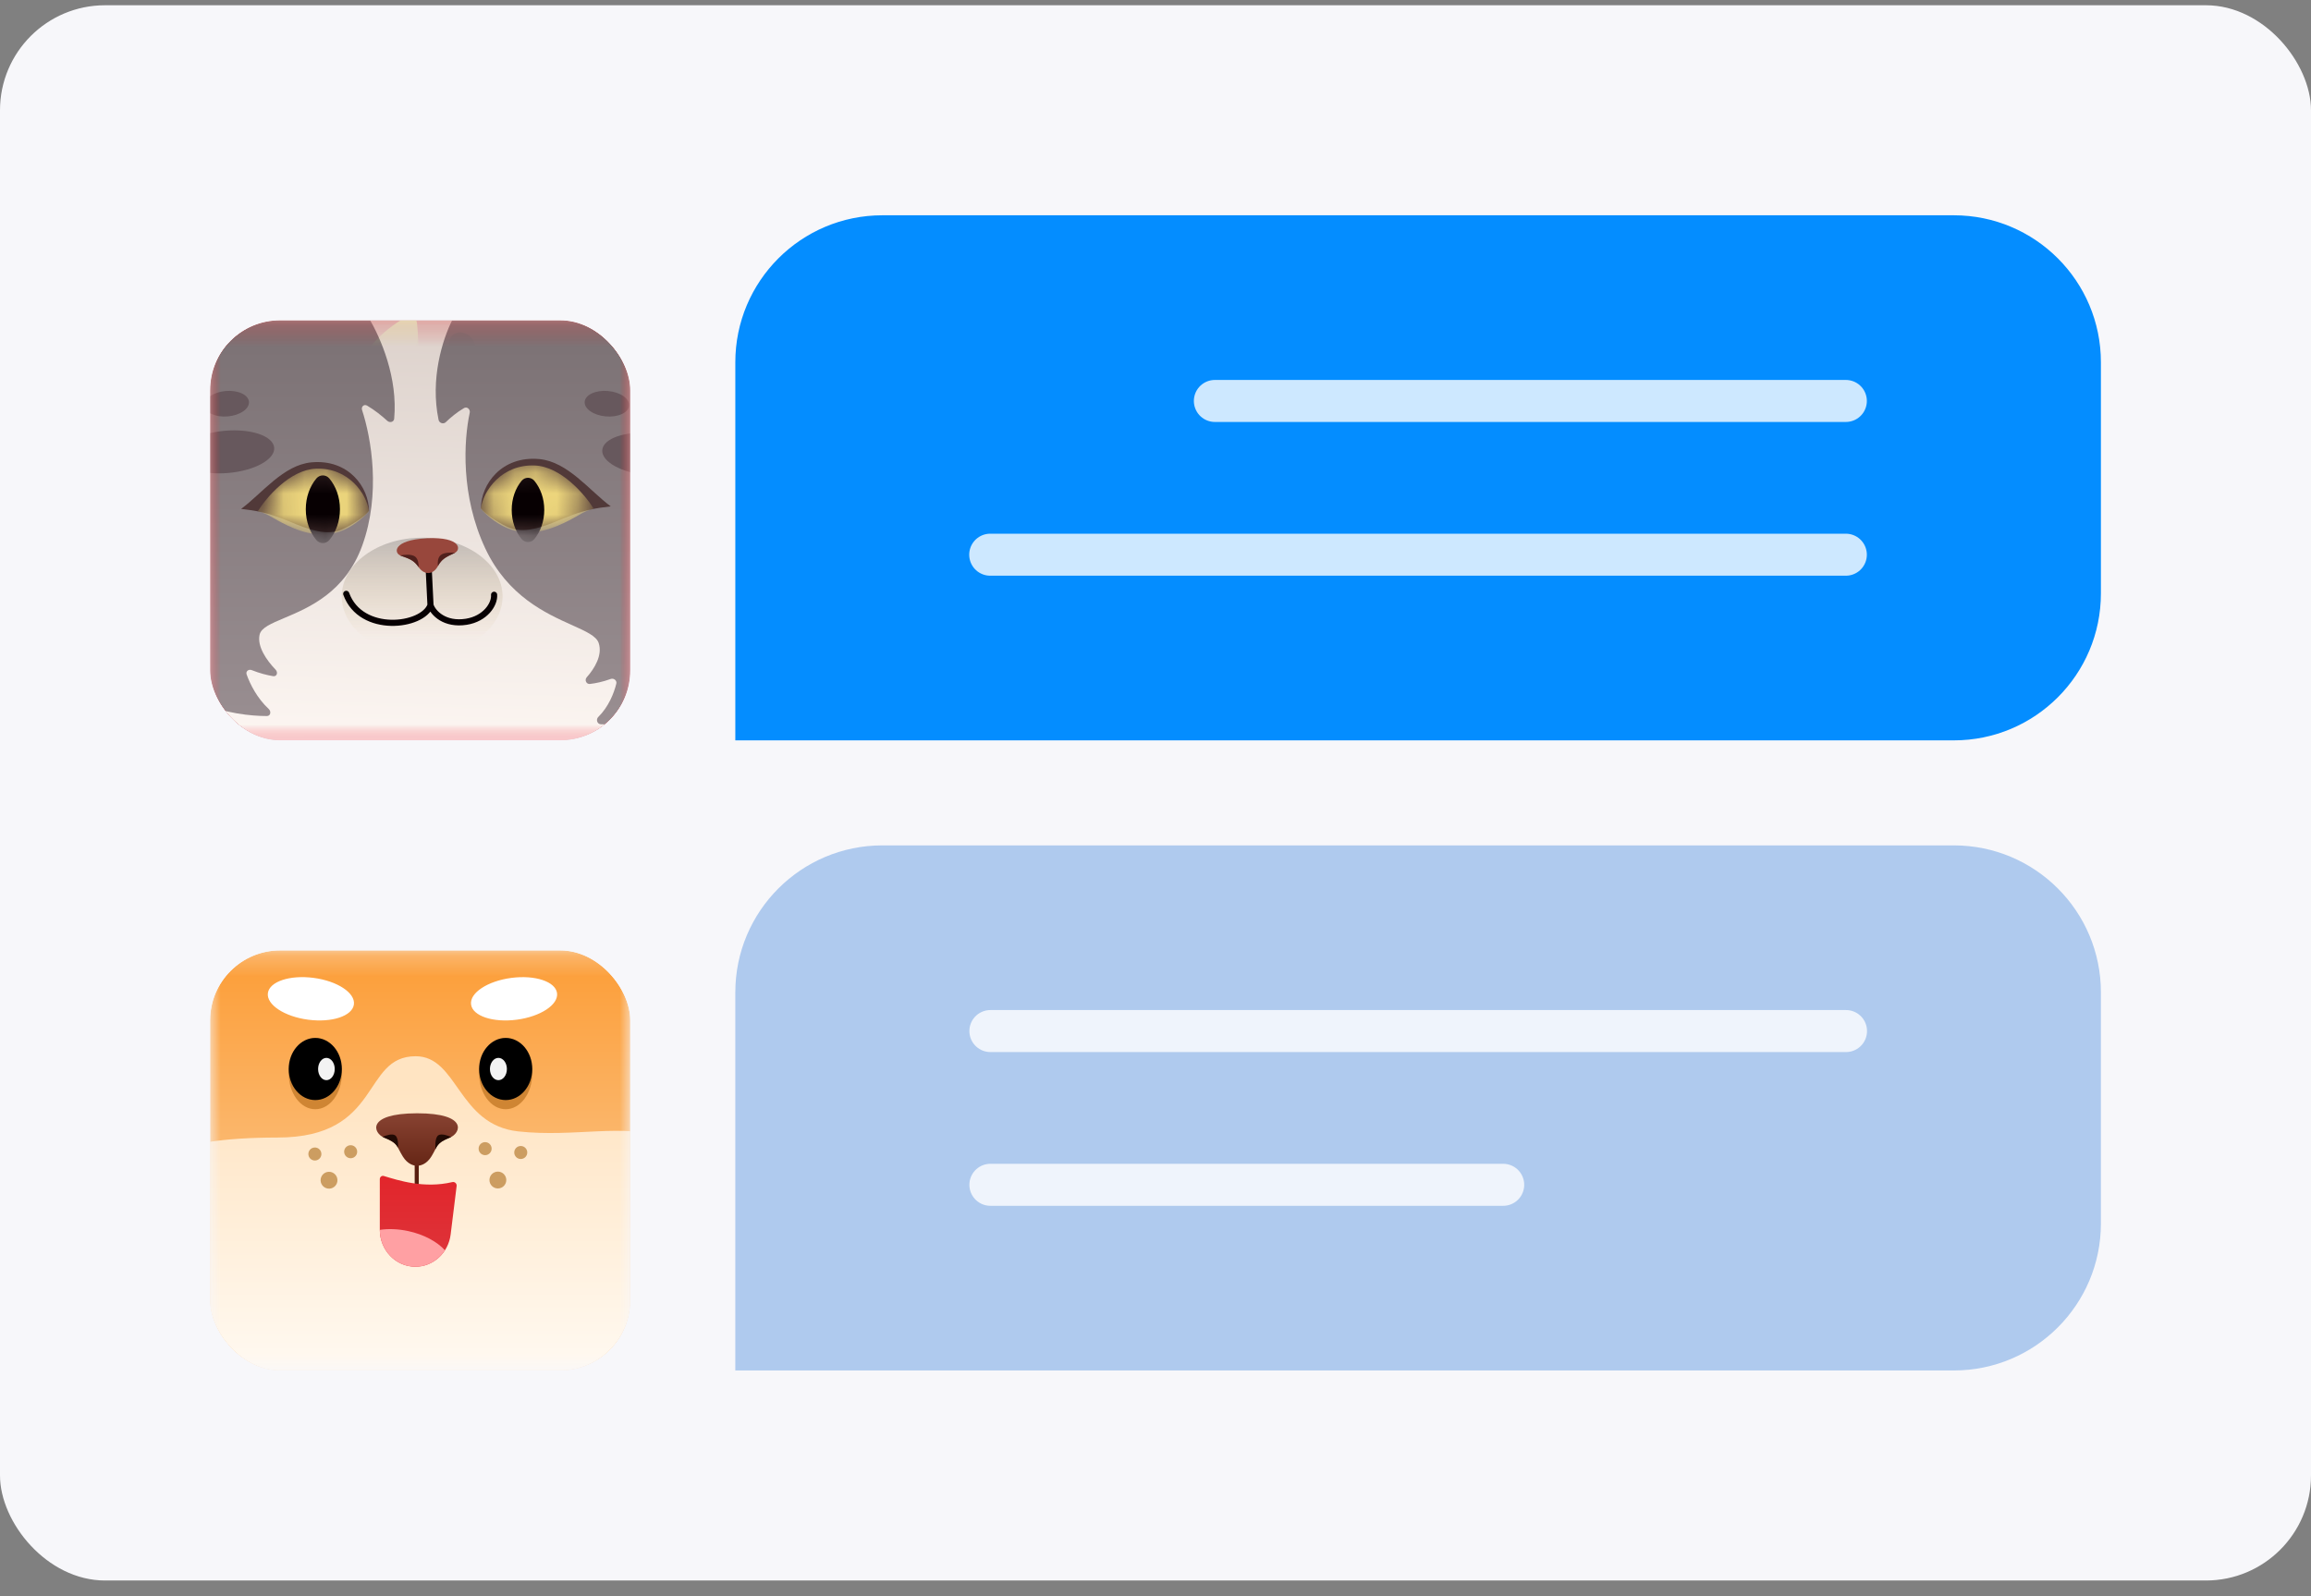 <svg width="110" height="76" viewBox="0 0 110 76" fill="none" xmlns="http://www.w3.org/2000/svg">
<rect x="0" y="0" width="110" height="76" fill="#808080" stroke="none"/>
<rect y="0.25" width="110" height="75" rx="5" fill="#F7F7FA"/>
<g clip-path="url(#clip0_425_283)">
<mask id="mask0_425_283" style="mask-type:alpha" maskUnits="userSpaceOnUse" x="10" y="15" width="20" height="21">
<rect x="10" y="15.25" width="20" height="20" fill="#F3B286"/>
</mask>
<g mask="url(#mask0_425_283)">
<rect x="10" y="15.25" width="20" height="20" fill="url(#paint0_linear_425_283)"/>
<path d="M13.68 25.721L29.453 24.674C28.838 24.506 26.562 24.349 21.722 24.674C16.368 25.034 14.884 25.48 13.68 25.721Z" fill="#A71216"/>
<ellipse cx="1.895" cy="1.256" rx="1.895" ry="1.256" transform="matrix(0.95 0.313 -0.313 0.95 13.07 16.254)" fill="#AB090D"/>
<ellipse cx="1.121" cy="0.919" rx="1.121" ry="0.919" transform="matrix(0.95 0.313 -0.313 0.95 17.617 19.004)" fill="#AB090D"/>
<ellipse cx="1.061" cy="0.87" rx="1.061" ry="0.87" transform="matrix(0.749 0.663 -0.663 0.749 24.078 17.914)" fill="#AB090D"/>
<ellipse cx="0.729" cy="0.597" rx="0.729" ry="0.597" transform="matrix(0.568 0.823 -0.823 0.568 22.094 15.574)" fill="#AB090D"/>
<path d="M19.226 18.094C18.363 18.38 17.675 17.612 17.53 16.968C17.487 16.781 17.561 16.592 17.683 16.444C18.155 15.875 18.768 15.405 19.328 15.102C19.555 14.98 19.822 15.13 19.85 15.386C19.967 16.456 19.934 17.858 19.226 18.094Z" fill="#F1BB42"/>
<path fill-rule="evenodd" clip-rule="evenodd" d="M17.87 17.651C18.133 17.661 18.42 17.628 18.727 17.539C19.391 17.348 19.736 16.765 19.895 16.096C19.919 16.998 19.781 17.91 19.222 18.096C18.666 18.281 18.183 18.027 17.87 17.651Z" fill="url(#paint1_linear_425_283)"/>
<path d="M21.814 21.064C20.911 21.164 20.398 20.268 20.391 19.608C20.389 19.416 20.5 19.247 20.651 19.128C21.231 18.67 21.929 18.338 22.54 18.16C22.787 18.088 23.016 18.29 22.99 18.546C22.881 19.617 22.556 20.981 21.814 21.064Z" fill="#F1BB42"/>
<path fill-rule="evenodd" clip-rule="evenodd" d="M20.586 20.348C20.841 20.412 21.129 20.44 21.448 20.418C22.136 20.369 22.596 19.871 22.891 19.25C22.726 20.137 22.401 21.001 21.815 21.066C21.233 21.13 20.813 20.781 20.586 20.348Z" fill="url(#paint2_linear_425_283)"/>
<path d="M20.178 25.3L13.797 25.688C14.182 27.435 15.373 28.844 17.683 28.554C19.531 28.322 20.25 26.497 20.178 25.3Z" fill="#AB090D"/>
<mask id="mask1_425_283" style="mask-type:alpha" maskUnits="userSpaceOnUse" x="13" y="25" width="8" height="4">
<path d="M20.178 25.3L13.797 25.688C14.167 27.193 15.347 28.399 17.657 28.129C19.506 27.913 20.241 26.332 20.178 25.3Z" fill="white"/>
</mask>
<g mask="url(#mask1_425_283)">
<path d="M20.178 25.3L13.797 25.688C14.167 27.193 15.347 28.399 17.657 28.129C19.506 27.913 20.241 26.332 20.178 25.3Z" fill="white"/>
</g>
<path d="M29.083 24.605L23.883 24.961C24.194 26.51 25.138 27.614 27.021 27.353C28.527 27.144 29.14 25.666 29.083 24.605Z" fill="#AB090D"/>
<mask id="mask2_425_283" style="mask-type:alpha" maskUnits="userSpaceOnUse" x="23" y="24" width="7" height="4">
<path d="M29.083 24.605L23.883 24.961C24.185 26.342 25.122 27.322 27.006 27.075C28.512 26.877 29.134 25.553 29.083 24.605Z" fill="white"/>
</mask>
<g mask="url(#mask2_425_283)">
<path d="M29.083 24.605L23.883 24.961C24.185 26.342 25.122 27.322 27.006 27.075C28.512 26.877 29.134 25.553 29.083 24.605Z" fill="white"/>
</g>
<path d="M16.988 33.952L16.148 32.293H17.925L17.361 33.926C17.302 34.095 17.069 34.111 16.988 33.952Z" fill="white"/>
<path d="M27.834 30.617C23.069 31.809 17.141 32.088 14.773 32.079C14.773 32.628 16.822 32.653 20.141 32.242C23.46 31.831 26.874 31.262 27.38 31.073C27.784 30.921 27.852 30.706 27.834 30.617Z" fill="black"/>
<ellipse cx="0.735" cy="0.449" rx="0.735" ry="0.449" transform="matrix(0.856 0.517 -0.517 0.856 21.141 28.363)" fill="#570D11"/>
<ellipse cx="0.594" cy="0.363" rx="0.594" ry="0.363" transform="matrix(-0.52 0.854 -0.854 -0.52 24.477 28.625)" fill="#570D11"/>
</g>
<mask id="mask3_425_283" style="mask-type:alpha" maskUnits="userSpaceOnUse" x="10" y="15" width="20" height="21">
<rect x="10" y="15.25" width="20" height="20" fill="#F3B286"/>
</mask>
<g mask="url(#mask3_425_283)">
<rect x="10" y="15.25" width="20" height="20" fill="url(#paint3_linear_425_283)"/>
<ellipse cx="10.789" cy="21.514" rx="2.271" ry="1.008" transform="rotate(-5.091 10.789 21.514)" fill="#67585D"/>
<ellipse cx="2.271" cy="1.008" rx="2.271" ry="1.008" transform="matrix(-0.996 -0.089 -0.089 0.996 33.281 20.824)" fill="#67585D"/>
<ellipse cx="10.792" cy="19.221" rx="1.062" ry="0.607" transform="rotate(-5.091 10.792 19.221)" fill="#67585D"/>
<ellipse cx="1.062" cy="0.607" rx="1.062" ry="0.607" transform="matrix(-0.996 -0.089 -0.089 0.996 30 18.711)" fill="#67585D"/>
<path fill-rule="evenodd" clip-rule="evenodd" d="M21.337 14.917C21.491 14.921 21.597 15.095 21.53 15.229C21.058 16.176 20.47 18.039 20.875 19.99C20.908 20.147 21.107 20.208 21.216 20.102C21.443 19.883 21.758 19.618 22.092 19.426C22.231 19.347 22.393 19.491 22.359 19.649C22.074 20.972 21.921 23.602 23.1 26.115C24.167 28.387 25.991 29.207 27.225 29.761C27.89 30.06 28.384 30.282 28.496 30.613C28.689 31.185 28.304 31.823 27.927 32.247C27.814 32.375 27.907 32.584 28.081 32.564C28.355 32.532 28.7 32.461 29.067 32.327C29.211 32.274 29.372 32.398 29.336 32.547C29.223 33.012 28.964 33.656 28.476 34.137C28.356 34.255 28.424 34.476 28.599 34.484C29.206 34.511 30.132 34.425 31.069 33.99C31.199 33.93 31.364 34.028 31.372 34.176L31.549 37.219C31.556 37.326 31.474 37.411 31.366 37.408L21.037 37.154C21.036 37.154 21.036 37.154 21.036 37.154V37.154C21.036 37.154 21.036 37.154 21.036 37.154L9.686 36.875C9.579 36.873 9.487 36.783 9.48 36.676L9.303 33.633C9.295 33.485 9.449 33.394 9.587 33.458C10.67 33.962 11.963 34.094 12.704 34.091C12.879 34.09 12.921 33.876 12.788 33.752C12.242 33.245 11.908 32.586 11.74 32.114C11.686 31.963 11.834 31.846 11.983 31.906C12.368 32.06 12.722 32.147 13 32.193C13.178 32.222 13.246 32.017 13.118 31.883C12.691 31.439 12.23 30.78 12.357 30.216C12.43 29.89 12.9 29.691 13.532 29.424C14.706 28.929 16.439 28.198 17.244 25.971C18.134 23.509 17.674 20.864 17.234 19.524C17.181 19.363 17.327 19.226 17.475 19.313C17.833 19.522 18.179 19.803 18.432 20.034C18.554 20.145 18.747 20.094 18.762 19.938C18.941 18.002 18.134 16.105 17.549 15.131C17.467 14.994 17.553 14.824 17.707 14.828L19.304 14.867C19.304 14.867 19.304 14.867 19.304 14.867V14.867C19.304 14.867 19.304 14.867 19.304 14.867L21.337 14.917Z" fill="url(#paint4_linear_425_283)"/>
<ellipse cx="20.094" cy="28.398" rx="3.828" ry="2.797" fill="url(#paint5_linear_425_283)"/>
<path d="M20.369 26.337L20.491 28.813M20.491 28.813C20.131 29.838 17.183 30.208 16.48 28.273M20.491 28.813C20.613 29.192 21.177 29.765 22.196 29.603C23.1 29.458 23.554 28.77 23.518 28.318" stroke="#070002" stroke-width="0.292" stroke-linecap="round"/>
<path d="M20.407 27.284L20.407 27.284C20.404 27.284 20.402 27.284 20.399 27.284C20.397 27.284 20.395 27.284 20.393 27.285L20.392 27.284C20.293 27.286 20.097 27.248 19.934 27.012C19.713 26.69 19.537 26.615 19.081 26.458C18.729 26.337 18.697 25.711 20.311 25.628C20.314 25.628 20.316 25.628 20.318 25.628C20.321 25.628 20.323 25.628 20.325 25.627C21.941 25.552 21.969 26.178 21.631 26.333C21.193 26.534 21.024 26.625 20.836 26.967C20.697 27.219 20.506 27.276 20.407 27.284Z" fill="#98473C"/>
<path fill-rule="evenodd" clip-rule="evenodd" d="M21.658 26.318C21.648 26.324 21.638 26.329 21.627 26.334C21.197 26.531 21.027 26.623 20.843 26.95C20.824 26.799 20.831 26.56 20.967 26.437C21.122 26.297 21.482 26.299 21.658 26.318ZM19.927 27.006C19.707 26.69 19.53 26.615 19.078 26.459C19.067 26.455 19.058 26.451 19.048 26.447C19.218 26.41 19.583 26.371 19.753 26.497C19.904 26.608 19.932 26.855 19.927 27.006Z" fill="#4F201C"/>
<path d="M14.826 22.013C13.49 22.137 12.482 23.483 11.477 24.23C12.165 24.309 12.735 24.396 13.717 24.805C14.709 25.219 15.563 25.549 16.332 25.184C16.832 24.947 17.358 24.592 17.561 24.326C17.561 23.192 16.586 21.851 14.826 22.013Z" fill="#513939"/>
<mask id="mask4_425_283" style="mask-type:alpha" maskUnits="userSpaceOnUse" x="12" y="22" width="6" height="4">
<path d="M15.037 22.315C13.801 22.364 12.68 23.683 12.273 24.337C12.87 24.496 13.083 24.779 13.989 25.152C14.904 25.53 15.717 25.539 16.426 25.207C16.888 24.99 17.374 24.579 17.561 24.337C17.453 23.499 16.582 22.253 15.037 22.315Z" fill="white"/>
</mask>
<g mask="url(#mask4_425_283)">
<path d="M15.037 22.315C13.801 22.364 12.68 23.683 12.273 24.337C12.87 24.496 13.083 24.779 13.989 25.152C14.904 25.53 15.717 25.539 16.426 25.207C16.888 24.99 17.374 24.579 17.561 24.337C17.453 23.499 16.582 22.253 15.037 22.315Z" fill="#EDD67C"/>
<path d="M15.06 25.714C15.223 25.906 15.513 25.906 15.675 25.714C15.986 25.345 16.181 24.824 16.181 24.246C16.181 23.669 15.986 23.147 15.675 22.779C15.513 22.586 15.223 22.586 15.06 22.779C14.749 23.147 14.555 23.669 14.555 24.246C14.555 24.824 14.749 25.345 15.06 25.714Z" fill="#070002"/>
</g>
<path d="M25.669 21.857C27.025 21.983 28.049 23.35 29.07 24.109C28.371 24.189 27.792 24.277 26.795 24.693C25.787 25.114 24.92 25.448 24.139 25.078C23.631 24.837 23.097 24.476 22.891 24.206C22.891 23.054 23.881 21.692 25.669 21.857Z" fill="#513939"/>
<mask id="mask5_425_283" style="mask-type:alpha" maskUnits="userSpaceOnUse" x="22" y="22" width="7" height="4">
<path d="M25.451 22.162C26.706 22.212 27.845 23.552 28.258 24.216C27.651 24.378 27.435 24.665 26.515 25.044C25.586 25.428 24.76 25.438 24.04 25.1C23.571 24.88 23.077 24.463 22.887 24.216C22.997 23.366 23.881 22.1 25.451 22.162Z" fill="white"/>
</mask>
<g mask="url(#mask5_425_283)">
<path d="M25.451 22.162C26.706 22.212 27.845 23.552 28.258 24.216C27.651 24.378 27.435 24.665 26.515 25.044C25.586 25.428 24.76 25.438 24.04 25.1C23.571 24.88 23.077 24.463 22.887 24.216C22.997 23.366 23.881 22.1 25.451 22.162Z" fill="#EDD67C"/>
<path d="M25.436 25.663C25.276 25.856 24.986 25.856 24.826 25.663C24.536 25.312 24.356 24.821 24.356 24.278C24.356 23.735 24.536 23.244 24.826 22.893C24.986 22.7 25.276 22.7 25.436 22.893C25.726 23.244 25.906 23.735 25.906 24.278C25.906 24.821 25.726 25.312 25.436 25.663Z" fill="#070002"/>
</g>
</g>
</g>
<g clip-path="url(#clip1_425_283)">
<mask id="mask6_425_283" style="mask-type:alpha" maskUnits="userSpaceOnUse" x="10" y="45" width="20" height="21">
<rect x="10" y="45.25" width="20" height="20" fill="#F3B286"/>
</mask>
<g mask="url(#mask6_425_283)">
<rect x="10" y="45.25" width="20" height="20" fill="url(#paint6_linear_425_283)"/>
<path d="M13.209 54.16C10.482 54.16 8.853 54.488 8.367 54.852V66.104H31.629V54.16C29.663 53.469 27.38 54.16 24.676 53.869C21.779 53.557 21.807 50.289 19.784 50.289C17.193 50.289 18.214 54.16 13.209 54.16Z" fill="url(#paint7_linear_425_283)"/>
<ellipse cx="15.007" cy="51.115" rx="1.265" ry="1.697" fill="#CF8533"/>
<ellipse cx="15.007" cy="50.897" rx="1.265" ry="1.479" fill="black"/>
<ellipse cx="15.537" cy="50.898" rx="0.396" ry="0.531" fill="#F3F3F3"/>
<ellipse cx="24.07" cy="51.115" rx="1.265" ry="1.697" fill="#CF8533"/>
<ellipse cx="24.07" cy="50.897" rx="1.265" ry="1.479" fill="black"/>
<ellipse cx="23.724" cy="50.898" rx="0.404" ry="0.531" fill="#F3F3F3"/>
<ellipse cx="14.798" cy="47.554" rx="2.065" ry="1.004" transform="rotate(7.525 14.798 47.554)" fill="white"/>
<ellipse cx="2.065" cy="1.004" rx="2.065" ry="1.004" transform="matrix(-0.991 0.131 0.131 0.991 26.383 46.289)" fill="white"/>
<path d="M19.836 55.086V58.087" stroke="#581E0F" stroke-width="0.195"/>
<path d="M19.865 55.506L19.865 55.507C19.861 55.507 19.858 55.507 19.854 55.507C19.85 55.507 19.847 55.507 19.843 55.507L19.843 55.506C19.693 55.502 19.401 55.431 19.173 55.062C18.863 54.562 18.965 54.437 18.29 54.167C17.768 53.959 17.401 53.014 19.84 53.005C19.843 53.005 19.847 53.005 19.85 53.005C19.854 53.005 19.857 53.005 19.861 53.005C22.3 53.007 21.935 53.952 21.414 54.162C20.74 54.433 20.843 54.559 20.534 55.06C20.307 55.43 20.015 55.501 19.865 55.506Z" fill="url(#paint8_linear_425_283)"/>
<path fill-rule="evenodd" clip-rule="evenodd" d="M21.474 54.136C21.455 54.145 21.436 54.154 21.417 54.162C20.933 54.356 20.849 54.476 20.727 54.713C20.709 54.508 20.716 54.135 20.874 54.047C21.023 53.965 21.308 54.059 21.474 54.136ZM18.947 54.648C18.839 54.455 18.727 54.341 18.292 54.167C18.265 54.157 18.237 54.143 18.211 54.128C18.379 54.054 18.651 53.968 18.795 54.047C18.938 54.126 18.958 54.437 18.947 54.648Z" fill="#210A04"/>
<path d="M21.531 56.281C20.182 56.6 18.963 56.2 18.267 55.99C18.172 55.962 18.078 56.037 18.078 56.14V58.551C18.078 59.523 18.836 60.311 19.771 60.311C20.622 60.311 21.341 59.654 21.45 58.776L21.735 56.468C21.75 56.35 21.643 56.254 21.531 56.281Z" fill="url(#paint9_linear_425_283)"/>
<path d="M21.179 59.529C20.813 59.122 20.18 58.774 19.424 58.612C18.942 58.509 18.478 58.495 18.078 58.556C18.081 59.526 18.838 60.311 19.771 60.311C20.353 60.311 20.873 60.004 21.179 59.529Z" fill="#FFA0A3"/>
<ellipse cx="23.091" cy="54.689" rx="0.31" ry="0.31" fill="#CC9D61"/>
<ellipse cx="24.787" cy="54.872" rx="0.31" ry="0.31" fill="#CC9D61"/>
<ellipse cx="23.698" cy="56.183" rx="0.401" ry="0.401" fill="#CC9D61"/>
<ellipse cx="14.988" cy="54.944" rx="0.31" ry="0.31" transform="rotate(-2.552 14.988 54.944)" fill="#CC9D61"/>
<ellipse cx="16.691" cy="54.835" rx="0.31" ry="0.31" transform="rotate(-2.552 16.691 54.835)" fill="#CC9D61"/>
<ellipse cx="15.661" cy="56.192" rx="0.401" ry="0.401" transform="rotate(-2.552 15.661 56.192)" fill="#CC9D61"/>
</g>
</g>
<path d="M35 17.25C35 13.384 38.134 10.25 42 10.25H93C96.866 10.25 100 13.384 100 17.25V28.25C100 32.116 96.866 35.25 93 35.25H35V17.25Z" fill="#048DFF"/>
<g opacity="0.8">
<path d="M87.859 19.09H57.826" stroke="white" stroke-width="2" stroke-linecap="round"/>
<path d="M87.859 26.41H47.133" stroke="white" stroke-width="2" stroke-linecap="round"/>
</g>
<path d="M100 47.25C100 43.384 96.866 40.25 93 40.25H42C38.134 40.25 35 43.384 35 47.25V65.25H93C96.866 65.25 100 62.116 100 58.25V47.25Z" fill="#AFCAEE"/>
<g opacity="0.8">
<path d="M47.141 49.09H87.867" stroke="white" stroke-width="2" stroke-linecap="round"/>
<path d="M47.141 56.41H71.55" stroke="white" stroke-width="2" stroke-linecap="round"/>
</g>
<defs>
<linearGradient id="paint0_linear_425_283" x1="20" y1="15.25" x2="20" y2="35.25" gradientUnits="userSpaceOnUse">
<stop stop-color="#DA1818"/>
<stop offset="1" stop-color="#F23F4F"/>
</linearGradient>
<linearGradient id="paint1_linear_425_283" x1="18.768" y1="16.337" x2="19.245" y2="18.566" gradientUnits="userSpaceOnUse">
<stop stop-color="#D69C1C"/>
<stop offset="1" stop-color="#D69C1C" stop-opacity="0"/>
</linearGradient>
<linearGradient id="paint2_linear_425_283" x1="21.739" y1="19.25" x2="21.739" y2="21.53" gradientUnits="userSpaceOnUse">
<stop stop-color="#D69C1C"/>
<stop offset="1" stop-color="#D69C1C" stop-opacity="0"/>
</linearGradient>
<linearGradient id="paint3_linear_425_283" x1="20" y1="15.25" x2="20" y2="35.25" gradientUnits="userSpaceOnUse">
<stop stop-color="#7B7174"/>
<stop offset="1" stop-color="#9A8F92"/>
</linearGradient>
<linearGradient id="paint4_linear_425_283" x1="19.23" y1="14.865" x2="18.683" y2="37.097" gradientUnits="userSpaceOnUse">
<stop stop-color="#DCD1CB"/>
<stop offset="1" stop-color="#FFF9F5"/>
</linearGradient>
<linearGradient id="paint5_linear_425_283" x1="20.094" y1="25.602" x2="20.094" y2="30.501" gradientUnits="userSpaceOnUse">
<stop stop-color="#BFB9B6"/>
<stop offset="1" stop-color="#E7D3B2" stop-opacity="0"/>
</linearGradient>
<linearGradient id="paint6_linear_425_283" x1="20" y1="45.25" x2="20" y2="65.25" gradientUnits="userSpaceOnUse">
<stop stop-color="#FC9D36"/>
<stop offset="0.516" stop-color="#FBBA73"/>
</linearGradient>
<linearGradient id="paint7_linear_425_283" x1="19.998" y1="51.831" x2="19.998" y2="65.762" gradientUnits="userSpaceOnUse">
<stop stop-color="#FFE4C2"/>
<stop offset="1" stop-color="#FFFAF3"/>
</linearGradient>
<linearGradient id="paint8_linear_425_283" x1="19.85" y1="53.005" x2="19.854" y2="55.507" gradientUnits="userSpaceOnUse">
<stop stop-color="#884332"/>
<stop offset="1" stop-color="#662616"/>
</linearGradient>
<linearGradient id="paint9_linear_425_283" x1="19.922" y1="55.935" x2="19.922" y2="60.311" gradientUnits="userSpaceOnUse">
<stop stop-color="#E2252B"/>
<stop offset="1" stop-color="#DD353B"/>
</linearGradient>
<clipPath id="clip0_425_283">
<rect x="10" y="15.25" width="20" height="20" rx="3.333" fill="white"/>
</clipPath>
<clipPath id="clip1_425_283">
<rect x="10" y="45.25" width="20" height="20" rx="3.333" fill="white"/>
</clipPath>
</defs>
</svg>
